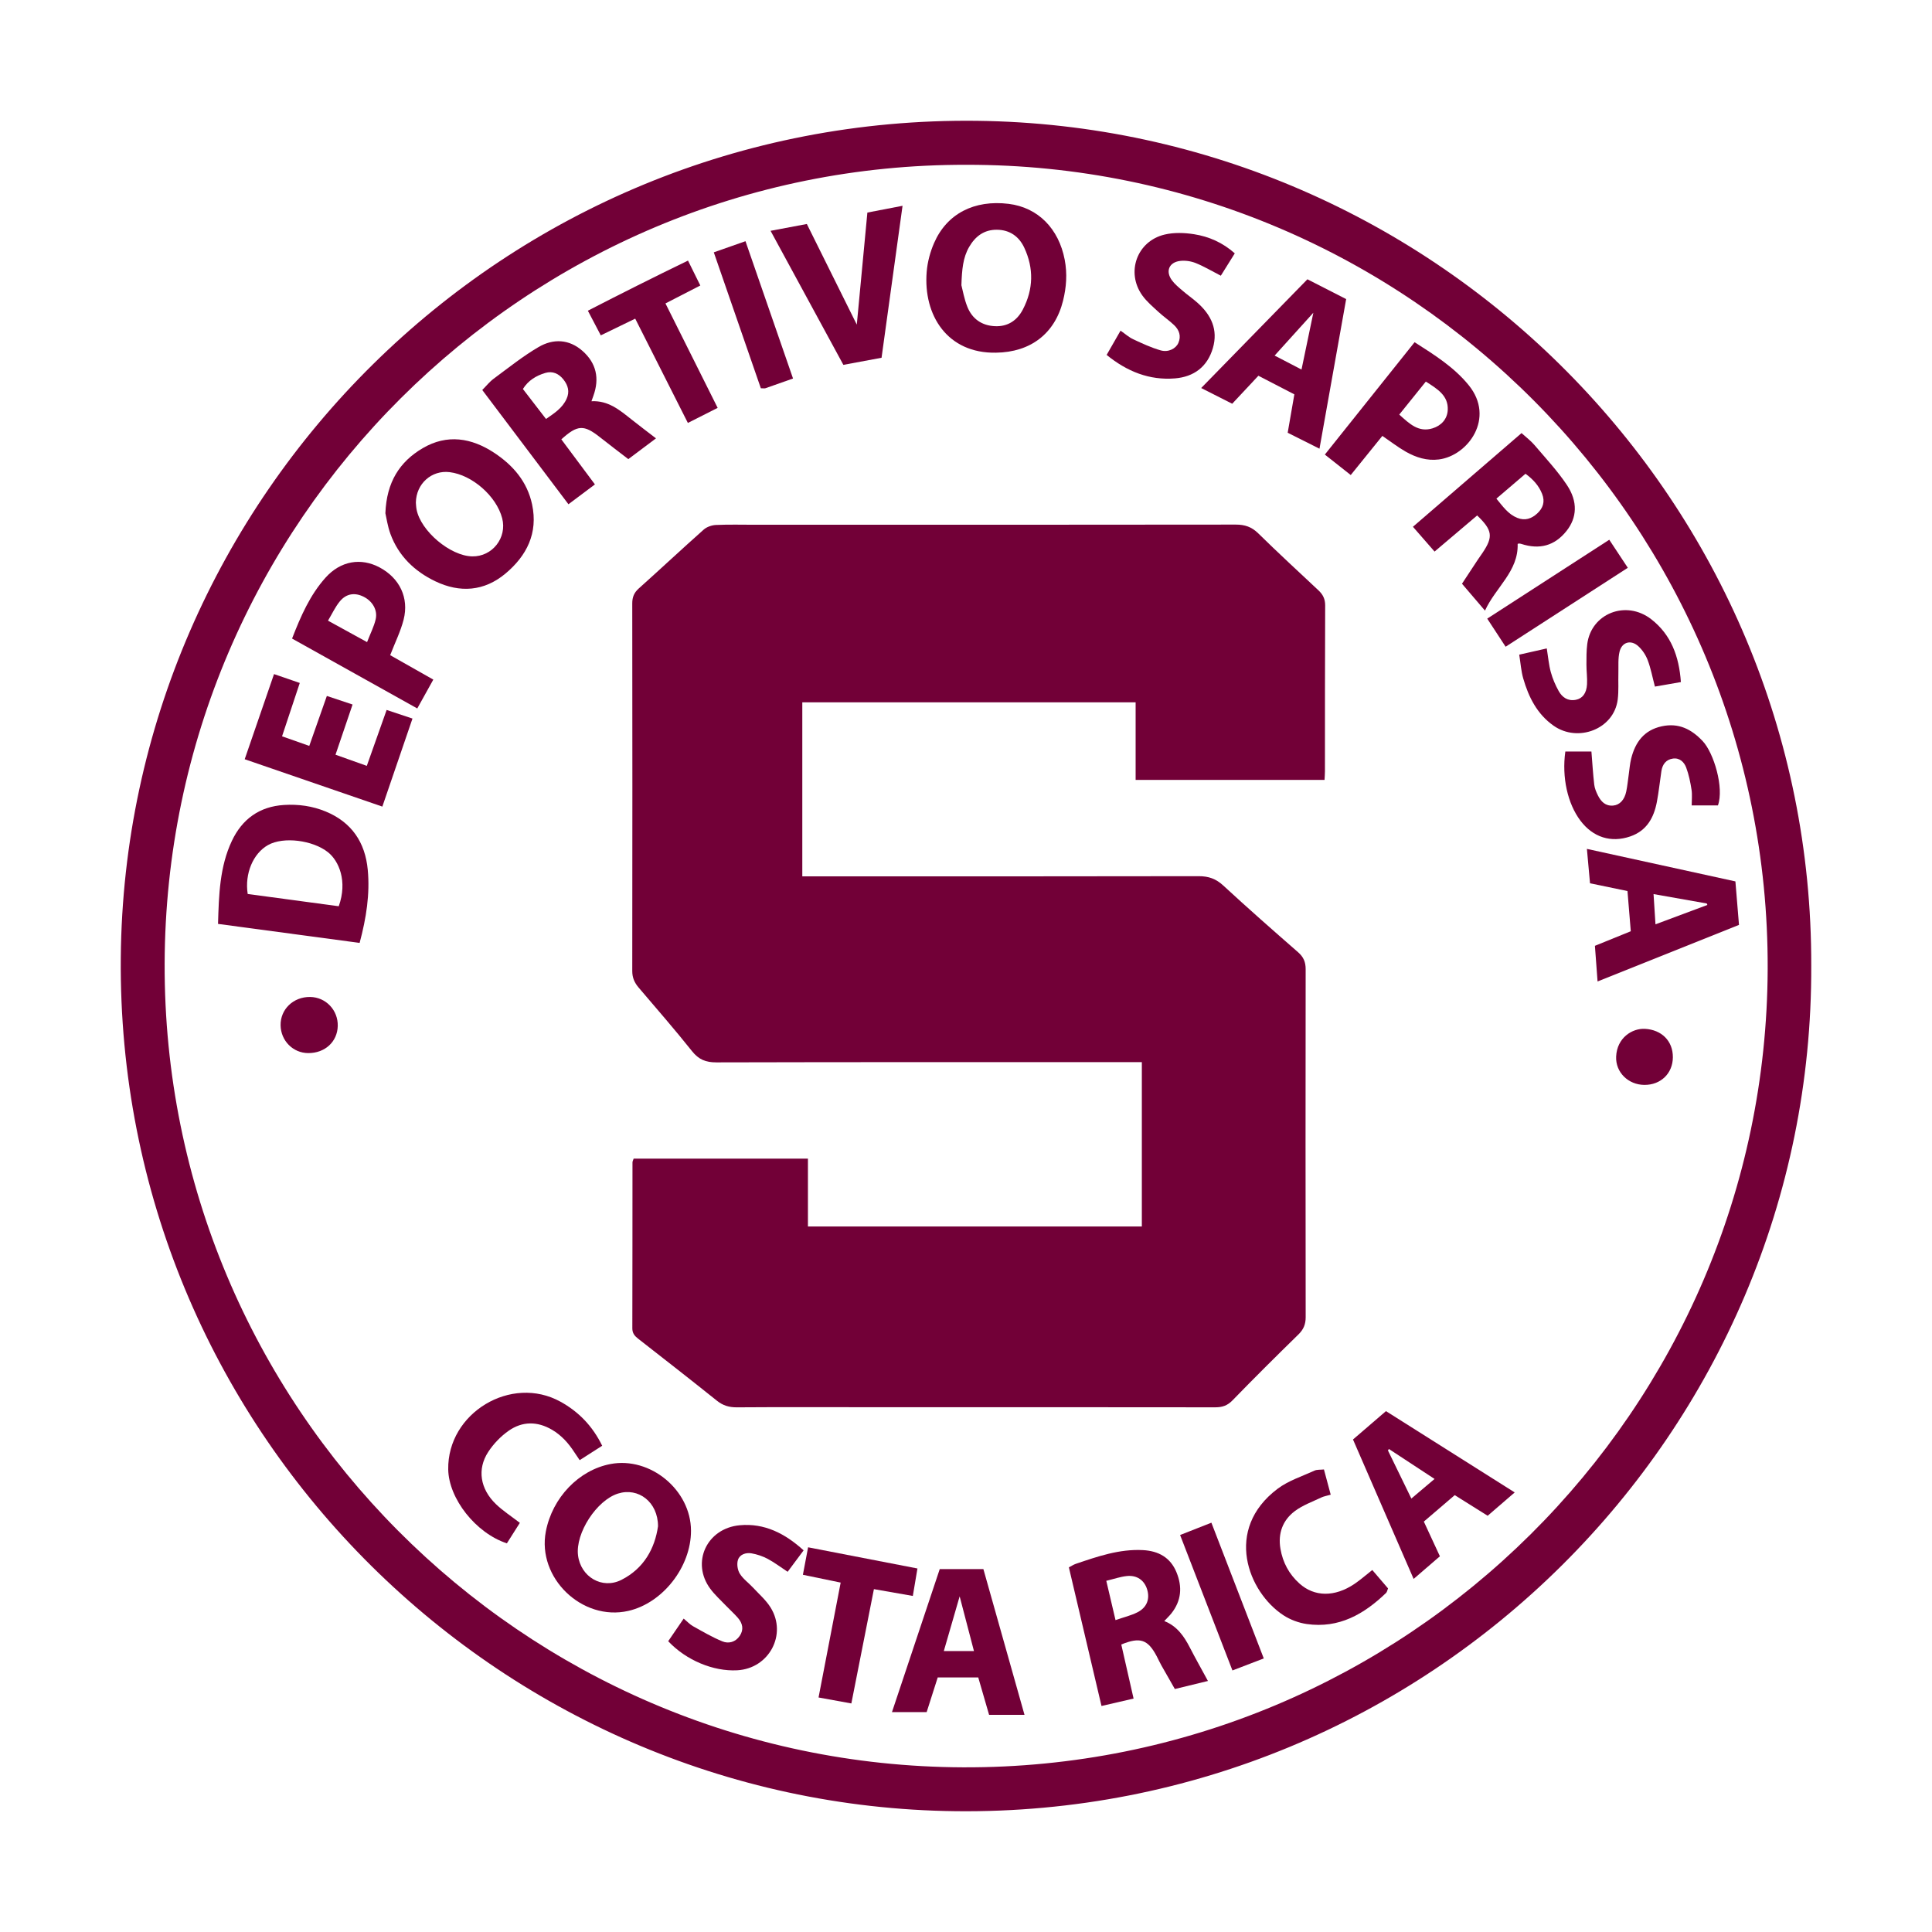 <?xml version="1.0" encoding="utf-8"?>
<!-- Created by @FCLOGO 2025-2-8 GMT+8 16:02:47 . https://fclogo.top/ -->
<!-- FOR PERSONAL USE ONLY NOT FOR COMMERCIAL USE -->
<svg version="1.1" xmlns="http://www.w3.org/2000/svg" xmlns:xlink="http://www.w3.org/1999/xlink" x="0px" y="0px"
	 viewBox="0 0 800 800" style="enable-background:new 0 0 800 800;" xml:space="preserve">
<g>
	<g>
		<path style="fill:#720037;" d="M749.997,399.843c0.782,193.228-158.12,352.339-354.183,350.134
			C205.432,747.836,48.297,591.367,50.014,396.541c1.682-190.876,158.65-348.845,354.54-346.515
			C595.078,52.292,750.501,208.248,749.997,399.843z M400.164,68.243C217.853,67.777,68.709,216.082,68.175,399.073
			c-0.534,182.923,147.907,332.04,330.619,332.74c183.138,0.702,332.538-147.812,333.164-330.659
			C732.586,217.911,583.698,67.918,400.164,68.243z"/>
		<path style="fill:#720037;" d="M472.813,507.858c0-22.763,0-45.144,0-68.045c-2.078,0-3.939,0-5.8-0
			c-56.799-0.001-113.598-0.051-170.397,0.095c-4.391,0.011-7.304-1.176-10.071-4.652
			c-7.127-8.955-14.666-17.583-22.084-26.306c-1.706-2.006-2.658-4.08-2.654-6.857
			c0.07-50.744,0.061-101.487-0.002-152.231c-0.003-2.597,0.748-4.444,2.709-6.2
			c9.005-8.061,17.83-16.325,26.864-24.353c1.276-1.134,3.331-1.849,5.062-1.927
			c5.398-0.244,10.815-0.09,16.224-0.09c66.345,0,132.69,0.026,199.036-0.068c3.756-0.005,6.573,0.936,9.298,3.61
			c8.169,8.017,16.587,15.781,24.941,23.608c1.832,1.716,2.798,3.577,2.786,6.232
			c-0.103,22.906-0.074,45.812-0.094,68.718c-0.001,1.087-0.097,2.174-0.164,3.563c-26.052,0-51.878,0-78.227,0
			c0-10.727,0-21.297,0-32.141c-46.25,0-91.978,0-138.023,0c0,23.96,0,47.727,0,72.069c1.962,0,3.821,0,5.679,0
			c52.822,0,105.643,0.037,158.465-0.072c4.082-0.008,7.141,1.066,10.184,3.879
			c10.156,9.387,20.551,18.518,30.968,27.617c2.241,1.958,3.137,4.037,3.133,6.997
			c-0.066,48.039-0.058,96.079,0.009,144.119c0.004,2.926-0.878,5.071-2.985,7.132
			c-9.211,9.007-18.357,18.086-27.334,27.326c-2.102,2.164-4.222,2.864-7.105,2.86
			c-49.003-0.064-98.006-0.047-147.009-0.048c-17.024-0-34.048-0.062-51.071,0.055
			c-3.19,0.022-5.769-0.718-8.293-2.741c-10.793-8.653-21.701-17.163-32.609-25.672
			c-1.467-1.145-2.417-2.272-2.412-4.3c0.06-22.906,0.04-45.812,0.063-68.717
			c0-0.434,0.262-0.868,0.485-1.559c23.939,0,47.862,0,72.164,0c0,9.385,0,18.556,0,28.099
			C380.783,507.858,426.639,507.858,472.813,507.858z"/>
		<path style="fill:#720037;" d="M90.28,382.569c0.358-12.081,0.676-23.669,5.744-34.397
			c4.255-9.008,11.415-14.22,21.584-14.852c5.949-0.369,11.746,0.433,17.247,2.702
			c10.74,4.43,16.36,12.769,17.424,24.124c0.94,10.034-0.578,19.871-3.366,30.296
			C129.407,387.823,110.019,385.22,90.28,382.569z M140.267,375.256c3.711-10.364,0.069-18.761-4.456-22.367
			c-6.251-4.981-18.424-6.575-24.828-2.97c-6.141,3.458-9.726,11.767-8.419,20.259
			C114.952,371.847,127.5,373.537,140.267,375.256z"/>
		<path style="fill:#720037;" d="M159.58,212.518c0.493-12.894,5.907-21.32,15.418-26.916
			c10.142-5.967,20.252-4.305,29.663,1.912c7.767,5.131,13.663,11.928,15.669,21.359
			c2.529,11.895-2.217,21.262-11.041,28.642c-8.79,7.351-18.847,8.069-29.042,3.182
			c-8.576-4.111-15.2-10.452-18.563-19.573C160.494,217.898,160.027,214.406,159.58,212.518z M172.201,208.129
			c0.062,0.635,0.082,1.758,0.293,2.842c1.742,8.964,13.968,19.245,23.045,19.415
			c8.322,0.155,14.5-7.716,12.399-15.795c-2.38-9.15-12.406-17.945-21.762-19.087
			C178.776,194.6,172.311,200.224,172.201,208.129z"/>
		<path style="fill:#720037;" d="M286.128,633.821c0.037,14.959-11.671,29.956-25.929,33.212
			c-19.139,4.37-37.874-13.659-34.178-32.891c2.69-13.996,13.652-25.432,26.762-27.919
			C269.287,603.092,286.086,616.995,286.128,633.821z M272.471,631.996c0-10.046-8.129-16.19-16.543-13.552
			c-8.892,2.788-17.706,16.391-16.581,25.588c1.091,8.918,9.985,14.196,17.956,10.164
			C266.676,649.454,271.155,641.14,272.471,631.996z"/>
		<path style="fill:#720037;" d="M412.446,146.039c-20.131,0.401-30.2-15.478-28.724-33.505
			c0.33-4.035,1.437-8.186,3.058-11.903c5.31-12.18,16.668-17.965,30.882-16.22
			c12.157,1.492,20.751,10.266,23.21,23.136c1.107,5.793,0.695,11.403-0.687,16.979
			C436.815,138.126,426.768,145.838,412.446,146.039z M398.098,118.1c0.543,2.037,1.138,5.665,2.483,8.988
			c2.006,4.952,5.944,7.725,11.386,7.98c5.345,0.25,9.214-2.387,11.58-6.917
			c4.375-8.378,4.576-17.061,0.565-25.616c-2.168-4.624-6.003-7.356-11.31-7.402
			c-5.298-0.046-8.957,2.714-11.514,7.144C398.742,106.689,398.312,111.573,398.098,118.1z"/>
		<path style="fill:#720037;" d="M260.169,190.115c-4.253-3.28-8.048-6.144-11.775-9.093
			c-6.62-5.237-9.246-5.158-15.957,0.902c4.486,6.019,9.003,12.078,13.908,18.659
			c-3.658,2.742-7.133,5.347-10.962,8.217c-11.945-15.836-23.673-31.385-35.685-47.311
			c1.647-1.653,3.01-3.409,4.732-4.679c6.107-4.508,12.068-9.309,18.597-13.12
			c6.05-3.531,12.601-3.301,18.17,1.61c5.748,5.069,7.104,11.397,4.518,18.587
			c-0.207,0.577-0.412,1.155-0.804,2.254c6.994-0.358,11.692,3.673,16.512,7.492
			c3.228,2.558,6.518,5.038,10.21,7.883C267.796,184.393,264.187,187.101,260.169,190.115z M226.093,173.489
			c3.492-2.425,6.777-4.512,8.513-8.324c1.362-2.989,0.611-5.592-1.253-7.974c-1.909-2.439-4.489-3.678-7.55-2.769
			c-3.817,1.133-7.111,3.153-9.28,6.651C219.774,165.291,222.855,169.288,226.093,173.489z"/>
		<path style="fill:#720037;" d="M486.477,699.386c-1.974-3.455-3.793-6.598-5.568-9.765
			c-0.698-1.245-1.278-2.556-1.946-3.82c-3.669-6.945-6.852-8.054-14.665-4.848
			c1.659,7.29,3.334,14.653,5.094,22.386c-4.526,1.046-8.647,2-13.284,3.072
			c-4.519-19.203-8.976-38.139-13.509-57.399c1.008-0.521,1.895-1.13,2.874-1.462
			c9.036-3.059,18.078-6.203,27.827-5.681c6.352,0.34,11.329,3.018,13.855,9.173
			c2.481,6.047,2.041,11.801-2.122,17.04c-0.787,0.99-1.719,1.865-2.933,3.167
			c5.259,2.058,8.162,6.244,10.579,10.933c2.319,4.499,4.809,8.91,7.502,13.871
			C495.626,697.161,491.402,698.188,486.477,699.386z M461.913,670.852c3.538-1.231,6.49-1.913,9.108-3.25
			c3.929-2.007,5.202-5.565,3.958-9.541c-1.16-3.705-4.199-5.894-8.361-5.459
			c-2.753,0.288-5.438,1.236-8.524,1.977C459.391,660.107,460.567,665.114,461.913,670.852z"/>
		<path style="fill:#720037;" d="M614.896,252.843c-3.353-3.923-6.31-7.382-9.516-11.132
			c2.288-3.478,4.446-6.77,6.617-10.054c0.613-0.926,1.274-1.82,1.894-2.742c4.476-6.661,4.137-9.352-2.23-15.472
			c-5.705,4.836-11.454,9.71-17.636,14.951c-2.922-3.347-5.681-6.508-8.958-10.262
			c14.982-12.926,29.796-25.707,44.97-38.798c1.948,1.779,3.853,3.186,5.346,4.943
			c4.608,5.424,9.524,10.672,13.449,16.568c4.63,6.954,4.138,13.592-0.173,19.011
			c-4.956,6.228-11.256,7.785-18.699,5.38c-0.297-0.096-0.614-0.142-0.926-0.172
			c-0.142-0.014-0.293,0.069-0.607,0.152C628.78,236.57,619.391,243.081,614.896,252.843z M619.625,206.473
			c2.773,3.367,4.913,6.458,8.635,7.961c3.22,1.3,5.911,0.345,8.261-1.806c2.409-2.207,3.322-4.885,2.03-8.127
			c-1.383-3.469-3.754-6.033-6.87-8.328C627.692,199.581,623.869,202.847,619.625,206.473z"/>
		<path style="fill:#720037;" d="M589.58,630.059c2.37,5.118,4.431,9.568,6.652,14.364
			c-3.445,2.97-6.886,5.936-10.881,9.379c-8.46-19.458-16.696-38.4-25.104-57.738
			c4.606-3.964,9.012-7.755,13.651-11.748c17.713,11.187,35.234,22.253,53.308,33.668
			c-4.041,3.486-7.585,6.544-11.199,9.661c-4.636-2.905-9.048-5.67-13.631-8.541
			C598.073,622.79,593.876,626.382,589.58,630.059z M594.017,612.399c-6.772-4.444-12.844-8.428-18.915-12.412
			c-0.128,0.208-0.256,0.415-0.384,0.623c3.166,6.502,6.331,13.003,9.694,19.91
			C587.722,617.721,590.597,615.29,594.017,612.399z"/>
		<path style="fill:#720037;" d="M424.228,710.083c-5.255,0-9.941,0-14.665,0c-1.561-5.387-3.004-10.367-4.49-15.494
			c-5.637,0-11.004,0-16.78,0c-1.516,4.75-3.044,9.536-4.585,14.362c-4.64,0-9.132,0-14.364,0
			c6.75-20.21,13.263-39.709,19.782-59.229c6.027,0,11.714,0,18.071,0
			C412.865,669.81,418.519,689.85,424.228,710.083z M390.81,683.677c4.434,0,8.316,0,12.487,0
			c-1.957-7.485-3.825-14.626-5.926-22.664C395.037,669.073,393.015,676.06,390.81,683.677z"/>
		<path style="fill:#720037;" d="M718.594,364.971c0.509,6.173,0.975,11.834,1.485,18.014
			c-19.395,7.758-38.746,15.497-58.561,23.423c-0.395-5.313-0.733-9.859-1.098-14.763
			c4.918-1.999,9.723-3.952,14.854-6.037c-0.453-5.495-0.903-10.959-1.371-16.646
			c-5.289-1.095-10.213-2.115-15.511-3.212c-0.417-4.602-0.824-9.099-1.29-14.242
			C677.929,356.067,698.004,360.462,718.594,364.971z M685.499,382.741c7.738-2.889,14.615-5.456,21.492-8.024
			c-0.086-0.202-0.173-0.404-0.259-0.606c-7.22-1.275-14.44-2.55-22.032-3.891
			C684.973,374.501,685.211,378.223,685.499,382.741z"/>
		<path style="fill:#720037;" d="M535.964,163.295c-4.875-2.522-9.759-5.049-14.894-7.705
			c-3.675,3.93-7.116,7.61-10.841,11.592c-4.19-2.123-8.229-4.17-12.845-6.51
			c14.838-15.188,29.236-29.926,43.988-45.026c5.247,2.681,10.417,5.322,16.045,8.197
			c-3.662,20.535-7.302,40.947-11.048,61.954c-4.524-2.269-8.703-4.365-13.164-6.602
			C534.127,173.883,535.013,168.773,535.964,163.295z M538.928,153.022c1.625-7.798,3.157-15.146,4.904-23.526
			c-5.737,6.345-10.78,11.923-16.037,17.737C531.424,149.12,534.894,150.924,538.928,153.022z"/>
		<path style="fill:#720037;" d="M113.466,279.127c3.603,1.241,6.843,2.356,10.663,3.672
			c-2.451,7.38-4.817,14.502-7.336,22.088c3.867,1.364,7.381,2.603,11.27,3.975
			c2.409-6.848,4.712-13.393,7.277-20.683c3.571,1.189,6.9,2.298,10.651,3.547
			c-2.375,6.989-4.602,13.542-7.064,20.784c4.146,1.477,8.233,2.933,12.959,4.617
			c2.731-7.703,5.347-15.084,8.207-23.154c3.533,1.176,6.88,2.29,10.706,3.563
			c-4.17,12.182-8.201,23.961-12.479,36.458c-19.009-6.541-37.784-13.002-56.996-19.613
			C105.443,302.421,109.394,290.951,113.466,279.127z"/>
		<path style="fill:#720037;" d="M365.032,148.141c-5.547,1.031-10.502,1.952-15.809,2.939
			c-9.991-18.393-19.88-36.597-30.15-55.504c5.34-1.005,10.044-1.891,15.021-2.828
			c6.93,13.96,13.682,27.56,20.686,41.668c1.477-15.644,2.918-30.898,4.381-46.399
			c4.904-0.944,9.34-1.798,14.563-2.804C370.784,106.5,367.935,127.127,365.032,148.141z"/>
		<path style="fill:#720037;" d="M120.937,264.415c3.617-9.299,7.418-18.035,13.852-25.211
			c6.285-7.009,14.722-8.362,22.443-4.219c8.224,4.413,12.204,12.537,9.895,21.604
			c-1.236,4.852-3.527,9.434-5.561,14.706c5.506,3.118,11.485,6.503,17.859,10.113
			c-2.212,3.981-4.258,7.663-6.641,11.949C155.391,283.647,138.295,274.105,120.937,264.415z M151.994,265.887
			c1.403-3.62,2.862-6.435,3.561-9.427c0.895-3.836-1.312-7.511-4.957-9.353c-3.602-1.82-7.151-1.383-9.849,1.863
			c-1.934,2.327-3.222,5.19-4.929,8.032C141.362,260.047,146.178,262.692,151.994,265.887z"/>
		<path style="fill:#720037;" d="M585.75,141.701c8.466,5.398,16.39,10.4,22.385,17.768
			c11.103,13.645-0.25,29.235-12.332,30.782c-4.925,0.63-9.471-0.828-13.654-3.193
			c-3.29-1.86-6.3-4.216-9.742-6.561c-4.139,5.123-8.494,10.513-13.094,16.205
			c-3.593-2.84-6.913-5.463-10.72-8.472C560.959,172.746,573.169,157.457,585.75,141.701z M590.407,158.001
			c-3.807,4.729-7.331,9.106-11.004,13.668c4.279,3.862,8.007,7.462,13.771,5.704
			c3.618-1.104,6.116-3.84,6.305-7.58C599.782,163.826,595.244,161.072,590.407,158.001z"/>
		<path style="fill:#720037;" d="M458.234,146.966c1.976-3.446,3.766-6.568,5.761-10.046
			c1.92,1.33,3.451,2.726,5.243,3.561c3.705,1.726,7.454,3.484,11.364,4.598
			c3.202,0.913,6.31-0.718,7.335-3.076c1.236-2.844,0.354-5.362-1.75-7.364c-2.063-1.963-4.45-3.584-6.542-5.519
			c-2.318-2.144-4.801-4.233-6.622-6.769c-6.876-9.574-2.255-22.495,9.223-25.224
			c3.873-0.921,8.216-0.767,12.194-0.143c6.132,0.963,11.802,3.43,16.863,7.921
			c-2.027,3.245-3.925,6.282-5.786,9.261c-3.691-1.9-6.928-3.849-10.39-5.24c-1.978-0.795-4.377-1.139-6.488-0.881
			c-4.552,0.555-6.089,4.268-3.409,7.961c1.191,1.641,2.837,2.979,4.392,4.321
			c2.043,1.762,4.283,3.3,6.294,5.097c5.623,5.025,8.534,11.099,6.311,18.712
			c-2.267,7.761-7.893,11.905-15.686,12.545C475.935,157.55,466.707,153.843,458.234,146.966z"/>
		<path style="fill:#720037;" d="M332.759,641.973c-2.353,3.157-4.489,6.022-6.614,8.874
			c-2.993-1.971-5.515-3.9-8.283-5.367c-2.066-1.095-4.399-1.881-6.703-2.276
			c-2.295-0.393-4.847,0.441-5.583,2.692c-0.551,1.685-0.194,4.19,0.752,5.716
			c1.382,2.229,3.702,3.861,5.532,5.832c2.475,2.665,5.314,5.13,7.211,8.171
			c6.974,11.181-0.659,25.32-13.844,26.018c-9.848,0.522-21.058-4.111-28.539-12.041
			c2.019-2.953,4.108-6.008,6.405-9.369c1.484,1.232,2.544,2.413,3.855,3.145c3.988,2.224,7.956,4.56,12.164,6.288
			c2.601,1.068,5.438,0.308,7.185-2.26c1.767-2.596,1.216-5.188-0.726-7.436
			c-1.548-1.792-3.337-3.373-4.977-5.088c-2.186-2.288-4.573-4.436-6.451-6.958
			c-8.094-10.871-1.5-25.089,12.174-26.343C316.536,630.634,325.043,634.955,332.759,641.973z"/>
		<path style="fill:#720037;" d="M711.356,333.51c-3.367,0-6.819,0-10.865,0c0-2.209,0.266-4.409-0.063-6.515
			c-0.484-3.101-1.115-6.239-2.212-9.164c-0.848-2.261-2.708-4.117-5.496-3.721
			c-2.871,0.407-4.354,2.422-4.773,5.206c-0.638,4.236-1.071,8.508-1.867,12.713
			c-1.245,6.582-4.211,11.975-11.03,14.319c-7.981,2.743-15.45,0.362-20.651-6.562
			c-5.294-7.047-7.726-17.888-6.229-28.591c3.587,0,7.259,0,10.803,0c0.376,4.632,0.646,9.184,1.166,13.708
			c0.176,1.534,0.829,3.071,1.529,4.474c1.272,2.549,3.12,4.472,6.303,4.194c2.699-0.236,4.698-2.327,5.428-5.846
			c0.483-2.327,0.695-4.71,1.037-7.067c0.319-2.194,0.47-4.431,1.008-6.571
			c1.703-6.777,5.333-11.75,12.643-13.337c7.011-1.522,12.309,1.189,16.974,6.145
			C709.654,311.775,713.977,326.236,711.356,333.51z"/>
		<path style="fill:#720037;" d="M685.268,284.303c-1.056-4.005-1.717-7.596-2.993-10.955
			c-0.812-2.138-2.227-4.272-3.919-5.803c-3.031-2.741-6.747-1.691-7.725,2.267
			c-0.703,2.845-0.408,5.943-0.495,8.93c-0.105,3.63,0.18,7.303-0.268,10.886
			c-1.543,12.341-16.479,17.921-26.503,10.909c-6.871-4.807-10.393-11.855-12.631-19.614
			c-0.867-3.004-1.067-6.201-1.657-9.841c4.002-0.906,7.61-1.723,11.408-2.583c0.588,3.615,0.844,6.779,1.668,9.788
			c0.745,2.719,1.887,5.394,3.264,7.859c1.476,2.642,3.829,4.269,7.117,3.625c2.728-0.534,4.406-2.686,4.619-6.424
			c0.153-2.681-0.244-5.389-0.242-8.085c0.002-2.838-0.025-5.702,0.328-8.508
			c1.608-12.758,16.09-18.469,26.55-10.309c8.106,6.323,11.467,15.219,12.235,25.984
			C692.216,283.093,688.751,283.696,685.268,284.303z"/>
		<path style="fill:#720037;" d="M548.218,608.473c0.956,3.567,1.84,6.861,2.801,10.446
			c-1.612,0.469-2.864,0.659-3.955,1.183c-3.693,1.772-7.686,3.189-10.906,5.616
			c-5.033,3.793-7.042,9.217-5.951,15.605c0.971,5.685,3.563,10.493,7.827,14.347
			c6.208,5.611,14.641,5.703,22.811,0.198c2.479-1.67,4.733-3.673,7.391-5.76
			c2.209,2.58,4.345,5.074,6.516,7.61c-0.314,0.765-0.398,1.488-0.803,1.879
			c-9.159,8.831-19.564,14.775-32.828,12.883c-3.347-0.477-6.853-1.784-9.681-3.633
			c-14.631-9.569-24.807-35.528-2.405-52.384c4.452-3.35,10.096-5.141,15.257-7.506
			C545.351,608.47,546.708,608.638,548.218,608.473z"/>
		<path style="fill:#720037;" d="M249.353,598.658c-3.256,2.082-6.149,3.932-9.323,5.962
			c-0.806-1.195-1.498-2.185-2.152-3.199c-2.438-3.778-5.349-7.066-9.285-9.379
			c-6.086-3.577-12.29-3.562-17.951,0.392c-3.295,2.302-6.303,5.435-8.497,8.807
			c-4.639,7.13-3.317,15.291,3.199,21.574c2.925,2.821,6.414,5.057,9.916,7.767
			c-1.776,2.803-3.608,5.694-5.374,8.48c-12.911-4.244-24.088-18.535-24.285-30.614
			c-0.38-23.377,26.076-39.34,46.52-28.015C239.639,584.599,245.372,590.508,249.353,598.658z"/>
		<path style="fill:#720037;" d="M348.103,655.317c-5.376-1.112-10.161-2.102-15.642-3.236
			c0.706-3.724,1.387-7.317,2.156-11.378c15.233,2.95,29.957,5.802,45.28,8.77
			c-0.651,3.868-1.241,7.371-1.914,11.374c-5.44-0.952-10.512-1.839-16.112-2.819
			c-3.102,15.717-6.156,31.192-9.342,47.331c-4.499-0.818-8.748-1.591-13.584-2.47
			C342.019,686.917,345.003,671.42,348.103,655.317z"/>
		<path style="fill:#720037;" d="M284.886,107.905c1.778,3.595,3.372,6.82,5.099,10.313
			c-4.897,2.52-9.493,4.885-14.431,7.425c7.185,14.376,14.249,28.511,21.613,43.246
			c-4.12,2.086-7.975,4.038-12.331,6.243c-7.322-14.502-14.434-28.585-21.806-43.186
			c-4.755,2.308-9.255,4.492-14.258,6.92c-1.67-3.186-3.326-6.346-5.35-10.208
			C257.17,121.58,270.784,114.742,284.886,107.905z"/>
		<path style="fill:#720037;" d="M623.444,267.798c-2.576-3.938-4.906-7.501-7.613-11.639
			c16.789-10.852,33.383-21.577,50.531-32.661c2.506,3.79,4.909,7.425,7.677,11.612
			C657.097,246.056,640.374,256.86,623.444,267.798z"/>
		<path style="fill:#720037;" d="M523.303,686.723c-4.607,1.767-8.547,3.278-12.974,4.975
			c-7.222-18.687-14.34-37.107-21.674-56.084c4.421-1.74,8.464-3.331,12.956-5.099
			C508.843,649.255,515.959,667.694,523.303,686.723z"/>
		<path style="fill:#720037;" d="M328.377,156.732c-4.25,1.505-7.818,2.785-11.404,4.018
			c-0.417,0.143-0.925,0.019-1.929,0.019c-6.407-18.514-12.863-37.168-19.477-56.283
			c4.54-1.595,8.627-3.032,13.123-4.612C315.288,118.93,321.759,137.618,328.377,156.732z"/>
		<path style="fill:#720037;" d="M680.875,449.235c-6.648-0.055-11.939-5.213-11.666-11.704
			c0.33-7.848,6.701-11.796,11.938-11.51c6.821,0.373,11.59,4.957,11.551,11.768
			C692.659,444.477,687.686,449.292,680.875,449.235z"/>
		<path style="fill:#720037;" d="M127.634,436.065c-6.3-0.029-11.343-5.104-11.447-11.519
			c-0.107-6.634,5.306-11.817,12.244-11.723c6.49,0.088,11.587,5.447,11.426,12.015
			C139.697,431.376,134.557,436.097,127.634,436.065z"/>
	</g>
</g>
<g>
</g>
<g>
</g>
<g>
</g>
<g>
</g>
<g>
</g>
<g>
</g>
<g>
</g>
<g>
</g>
<g>
</g>
<g>
</g>
<g>
</g>
<g>
</g>
<g>
</g>
<g>
</g>
<g>
</g>
</svg>
